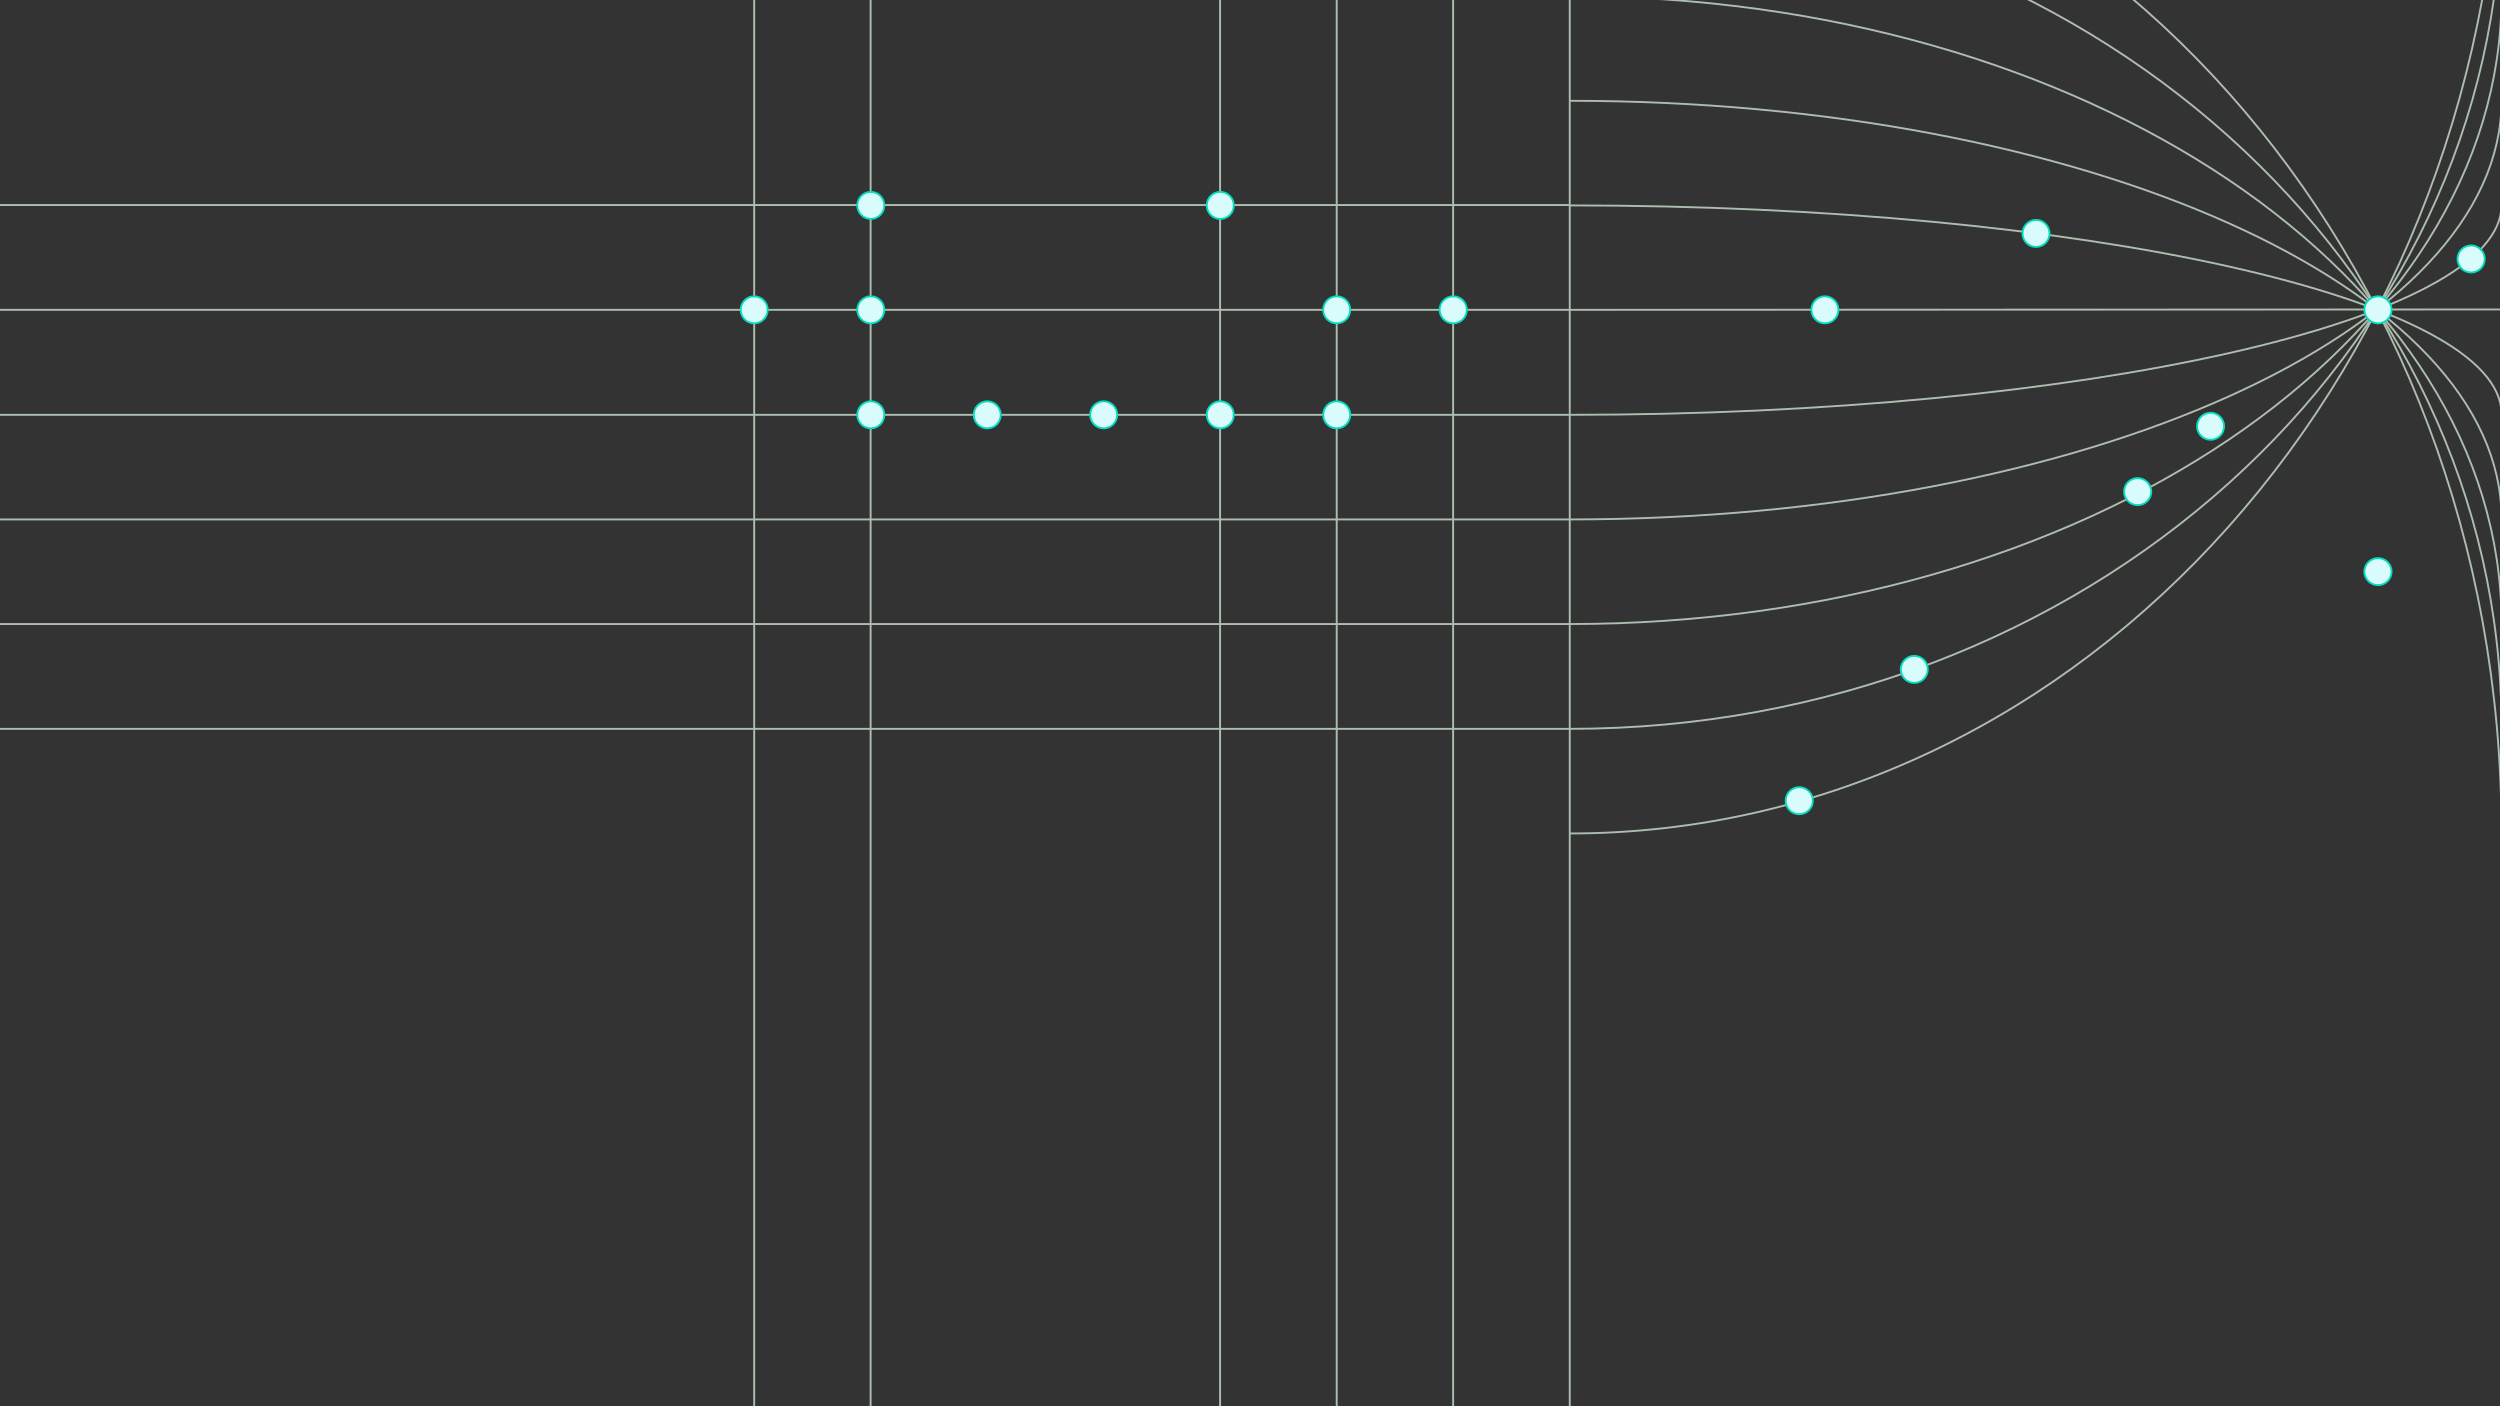 <?xml version="1.0" encoding="UTF-8"?>
<svg id="illustrations" xmlns="http://www.w3.org/2000/svg" xmlns:xlink="http://www.w3.org/1999/xlink" version="1.1" viewBox="0 0 1312 738">
  <rect x="0" y="0" width="1312" height="738" fill="#333333" stroke="none"/>
  <!-- Generator: Adobe Illustrator 29.7.1, SVG Export Plug-In . SVG Version: 2.1.1 Build 8)  -->
  <defs>
    <style>
      .st0, .st1, .st2, .st3, .st4, .st5, .st6, .st7, .st8, .st9, .st10, .st11, .st12, .st13, .st14, .st15, .st16 {
        fill: none;
      }

      .st1 {
        stroke: #003a6d;
      }

      .st1, .st17, .st2, .st16 {
        stroke-miterlimit: 10;
      }

      .st18 {
        fill: #161616;
      }

      .st18, .st19, .st11, .st12, .st13, .st14, .st15, .st20 {
        display: none;
      }

      .st21 {
        fill: url(#linear-gradient2);
      }

      .st22 {
        fill: url(#linear-gradient1);
      }

      .st23 {
        fill: url(#linear-gradient9);
      }

      .st24 {
        fill: url(#linear-gradient3);
      }

      .st25 {
        fill: url(#linear-gradient6);
      }

      .st26 {
        fill: url(#linear-gradient8);
      }

      .st27 {
        fill: url(#linear-gradient7);
      }

      .st28 {
        fill: url(#linear-gradient5);
      }

      .st29 {
        fill: url(#linear-gradient4);
      }

      .st30 {
        fill: url(#linear-gradient11);
      }

      .st31 {
        fill: url(#linear-gradient10);
      }

      .st17 {
        fill: #f6f2ff;
        stroke: #d4bbff;
      }

      .st32 {
        fill: url(#linear-gradient);
      }

      .st33 {
        clip-path: url(#clippath-1);
      }

      .st34 {
        fill: #d9fbfb;
        stroke: #03ddbd;
      }

      .st2 {
        stroke: #adbeaf;
      }

      .st35 {
        fill: #081a1c;
        stroke: #005d5d;
      }

      .st3 {
        stroke: url(#linear-gradient24);
      }

      .st3, .st4, .st5, .st6, .st7, .st8, .st9, .st10, .st11, .st12, .st13, .st14, .st15 {
        stroke-miterlimit: 10;
        stroke-width: 2px;
      }

      .st4 {
        stroke: url(#linear-gradient21);
      }

      .st5 {
        stroke: url(#linear-gradient20);
      }

      .st6 {
        stroke: url(#linear-gradient15);
      }

      .st7 {
        stroke: url(#linear-gradient19);
      }

      .st8 {
        stroke: url(#linear-gradient12);
      }

      .st9 {
        stroke: url(#linear-gradient18);
      }

      .st10 {
        stroke: url(#linear-gradient13);
      }

      .st19 {
        fill: #f4f4f4;
      }

      .st11 {
        stroke: url(#linear-gradient14);
      }

      .st12 {
        stroke: url(#linear-gradient16);
      }

      .st13 {
        stroke: url(#linear-gradient23);
      }

      .st14 {
        stroke: url(#linear-gradient22);
      }

      .st15 {
        stroke: url(#linear-gradient17);
      }

      .st16 {
        stroke: #a6c8ff;
      }

      .st36 {
        clip-path: url(#clippath);
      }

      .st37 {
        fill: #1c0f30;
        stroke: #491d8b;
      }
    </style>
    <clipPath id="clippath">
      <rect class="st0" width="1312" height="738"/>
    </clipPath>
    <clipPath id="clippath-1">
      <rect class="st0" width="1312" height="738"/>
    </clipPath>
    <linearGradient id="linear-gradient" x1="-53.3" y1="83.5" x2="596.6" y2="83.5" gradientUnits="userSpaceOnUse">
      <stop offset="0" stop-color="#e8daff"/>
      <stop offset=".8" stop-color="#bae6ff"/>
      <stop offset="1" stop-color="#f4f4f4"/>
    </linearGradient>
    <linearGradient id="linear-gradient1" x1="-70.7" y1="325.3" x2="431.3" y2="325.3" xlink:href="#linear-gradient"/>
    <linearGradient id="linear-gradient2" x1="439" y1="322" x2="989.1" y2="322" xlink:href="#linear-gradient"/>
    <linearGradient id="linear-gradient3" x1="603.4" y1="322" x2="968.3" y2="322" xlink:href="#linear-gradient"/>
    <linearGradient id="linear-gradient4" x1="937" y1="-258" x2="937" y2="482" xlink:href="#linear-gradient"/>
    <linearGradient id="linear-gradient5" x1="937" y1="-98.3" x2="937" y2="426.3" xlink:href="#linear-gradient"/>
    <linearGradient id="linear-gradient6" x1="-53.3" y1="83.5" x2="596.6" y2="83.5" gradientUnits="userSpaceOnUse">
      <stop offset="0" stop-color="#491d8b"/>
      <stop offset=".8" stop-color="#003a6d"/>
      <stop offset="1" stop-color="#161616"/>
    </linearGradient>
    <linearGradient id="linear-gradient7" x1="-70.7" y1="325.3" x2="431.3" y2="325.3" xlink:href="#linear-gradient6"/>
    <linearGradient id="linear-gradient8" x1="439" y1="322" x2="989.1" y2="322" xlink:href="#linear-gradient6"/>
    <linearGradient id="linear-gradient9" x1="603.4" y1="322" x2="968.3" y2="322" xlink:href="#linear-gradient6"/>
    <linearGradient id="linear-gradient10" x1="937" y1="-258" x2="937" y2="482" xlink:href="#linear-gradient6"/>
    <linearGradient id="linear-gradient11" x1="937" y1="-98.3" x2="937" y2="426.3" xlink:href="#linear-gradient6"/>
    <linearGradient id="linear-gradient12" x1="430.5" y1="1257.1" x2="1139" y2="548.5" gradientTransform="translate(889.5 1039.3) rotate(-45) scale(1 -1)" gradientUnits="userSpaceOnUse">
      <stop offset="0" stop-color="#e8daff"/>
      <stop offset=".8" stop-color="#bae6ff"/>
      <stop offset="1" stop-color="#f4f4f4"/>
    </linearGradient>
    <linearGradient id="linear-gradient13" x1="430" y1="1019" x2="1182" y2="1019" gradientTransform="translate(0 740) scale(1 -1)" xlink:href="#linear-gradient12"/>
    <linearGradient id="linear-gradient14" x1="731.7" y1="1070.8" x2="1233.7" y2="1070.8" gradientTransform="translate(-469.3 -268.6) rotate(45) scale(1 -1)" gradientUnits="userSpaceOnUse">
      <stop offset="0" stop-color="#31135e"/>
      <stop offset=".8" stop-color="#012749"/>
      <stop offset="1" stop-color="#161616"/>
    </linearGradient>
    <linearGradient id="linear-gradient15" x1="378.2" y1="717.2" x2="880.2" y2="717.2" gradientTransform="translate(691.5 974.9) rotate(-45) scale(1 -1)" xlink:href="#linear-gradient12"/>
    <linearGradient id="linear-gradient16" x1="305" y1="894" x2="557" y2="894" gradientTransform="translate(0 740) scale(1 -1)" xlink:href="#linear-gradient14"/>
    <linearGradient id="linear-gradient17" x1="1055" y1="894" x2="1307" y2="894" gradientTransform="translate(0 740) scale(1 -1)" xlink:href="#linear-gradient14"/>
    <linearGradient id="linear-gradient18" x1="430" y1="829" x2="1182" y2="829" gradientTransform="translate(1635 777) rotate(-90) scale(1 -1)" xlink:href="#linear-gradient12"/>
    <linearGradient id="linear-gradient19" x1="430.5" y1="1257.1" x2="1139" y2="548.5" gradientTransform="translate(889.5 1039.3) rotate(-45) scale(1 -1)" xlink:href="#linear-gradient14"/>
    <linearGradient id="linear-gradient20" x1="430" y1="1019" x2="1182" y2="1019" gradientTransform="translate(0 740) scale(1 -1)" xlink:href="#linear-gradient14"/>
    <linearGradient id="linear-gradient21" x1="378.2" y1="717.2" x2="880.2" y2="717.2" gradientTransform="translate(691.5 974.9) rotate(-45) scale(1 -1)" xlink:href="#linear-gradient14"/>
    <linearGradient id="linear-gradient22" x1="305" y1="894" x2="557" y2="894" gradientTransform="translate(0 740) scale(1 -1)" xlink:href="#linear-gradient14"/>
    <linearGradient id="linear-gradient23" x1="1055" y1="894" x2="1307" y2="894" gradientTransform="translate(0 740) scale(1 -1)" xlink:href="#linear-gradient14"/>
    <linearGradient id="linear-gradient24" x1="430" y1="829" x2="1182" y2="829" gradientTransform="translate(1635 777) rotate(-90) scale(1 -1)" xlink:href="#linear-gradient14"/>
  </defs>
  <rect id="g100" class="st18" width="1312" height="738"/>
  <rect id="g10" class="st19" width="1312" height="738"/>
  <g id="data_fabric_-_light">
    <g class="st36">
      <g id="data_fabric_-_light1" data-name="data_fabric_-_light">
        <path class="st2" d="M0,162.6h824"/>
        <path class="st2" d="M0,217.7h823.8"/>
        <path class="st2" d="M0,272.6h823.8"/>
        <path class="st2" d="M0,327.5h823.8"/>
        <path class="st2" d="M0,382.5h823.8"/>
        <path class="st2" d="M395.8,0v738"/>
        <path class="st2" d="M456.9,0v738"/>
        <path class="st2" d="M640.3,0v738"/>
        <path class="st2" d="M701.5,0v738"/>
        <path class="st2" d="M762.6,0v738"/>
        <path class="st2" d="M823.8-112.1v850.1"/>
        <path class="st2" d="M823.8-57c270,0,489,196.5,489,438.9"/>
        <path class="st2" d="M823.8-112.1c270,0,489,245.9,489,548.9"/>
        <path class="st2" d="M823.8-2c270,0,489,147.3,489,329.1"/>
        <path class="st2" d="M823.8,52.9c270,0,489,98.1,489,219.3"/>
        <path class="st2" d="M0,107.6h824"/>
        <path class="st2" d="M823.8,107.8c270,0,489,48.9,489,109.5"/>
        <path class="st2" d="M823.8,162.6l489-.2"/>
        <path class="st2" d="M823.8,217.7c270,0,489-49.5,489-110.1"/>
        <path class="st2" d="M823.8,272.6c270,0,489-98.7,489-219.9"/>
        <path class="st2" d="M823.8,327.5c270,0,489-147.9,489-329.7"/>
        <path class="st2" d="M823.8,437.4c270,0,489-246.2,489-549.3"/>
        <path class="st2" d="M823.8,382.5c270,0,489-197,489-439.5"/>
        <path class="st34" d="M1255.1,162.6c0,3.9-3.2,7.1-7.1,7.1s-7.2-3.2-7.2-7.1,3.2-7.1,7.2-7.1,7.1,3.2,7.1,7.1Z"/>
        <path class="st34" d="M464.1,107.8c0,3.9-3.2,7.1-7.1,7.1s-7.1-3.2-7.1-7.1,3.2-7.1,7.1-7.1,7.1,3.2,7.1,7.1Z"/>
        <path class="st34" d="M647.5,107.8c0,3.9-3.2,7.1-7.1,7.1s-7.1-3.2-7.1-7.1,3.2-7.1,7.1-7.1,7.1,3.2,7.1,7.1Z"/>
        <path class="st34" d="M464.1,162.6c0,3.9-3.2,7.1-7.1,7.1s-7.1-3.2-7.1-7.1,3.2-7.1,7.1-7.1,7.1,3.2,7.1,7.1Z"/>
        <path class="st34" d="M402.9,162.6c0,3.9-3.2,7.1-7.1,7.1s-7.1-3.2-7.1-7.1,3.2-7.1,7.1-7.1,7.1,3.2,7.1,7.1Z"/>
        <path class="st34" d="M708.6,162.6c0,3.9-3.2,7.1-7.1,7.1s-7.1-3.2-7.1-7.1,3.2-7.1,7.1-7.1,7.1,3.2,7.1,7.1Z"/>
        <path class="st34" d="M464.1,217.7c0,3.9-3.2,7.1-7.1,7.1s-7.1-3.2-7.1-7.1,3.2-7.1,7.1-7.1,7.1,3.2,7.1,7.1Z"/>
        <path class="st34" d="M525.2,217.7c0,3.9-3.2,7.1-7.1,7.1s-7.1-3.2-7.1-7.1,3.2-7.1,7.1-7.1,7.1,3.2,7.1,7.1Z"/>
        <path class="st34" d="M586.3,217.7c0,3.9-3.2,7.1-7.1,7.1s-7.1-3.2-7.1-7.1,3.2-7.1,7.1-7.1,7.1,3.2,7.1,7.1Z"/>
        <path class="st34" d="M647.5,217.7c0,3.9-3.2,7.1-7.1,7.1s-7.1-3.2-7.1-7.1,3.2-7.1,7.1-7.1,7.1,3.2,7.1,7.1Z"/>
        <path class="st34" d="M708.6,217.7c0,3.9-3.2,7.1-7.1,7.1s-7.1-3.2-7.1-7.1,3.2-7.1,7.1-7.1,7.1,3.2,7.1,7.1Z"/>
        <path class="st34" d="M769.8,162.6c0,3.9-3.2,7.1-7.1,7.1s-7.2-3.2-7.2-7.1,3.2-7.1,7.2-7.1,7.1,3.2,7.1,7.1Z"/>
        <path class="st34" d="M964.8,162.6c0,3.9-3.2,7.1-7.1,7.1s-7.1-3.2-7.1-7.1,3.2-7.1,7.1-7.1,7.1,3.2,7.1,7.1Z"/>
        <path class="st34" d="M1075.6,122.5c0,3.9-3.2,7.1-7.1,7.1s-7.1-3.2-7.1-7.1,3.2-7.1,7.1-7.1,7.1,3.2,7.1,7.1Z"/>
        <path class="st34" d="M1304,135.9c0,3.9-3.2,7.1-7.2,7.1s-7.1-3.2-7.1-7.1,3.2-7.1,7.1-7.1,7.2,3.2,7.2,7.1Z"/>
        <path class="st34" d="M1167.2,223.7c0,3.9-3.2,7.1-7.1,7.1s-7.1-3.2-7.1-7.1,3.2-7.1,7.1-7.1,7.1,3.2,7.1,7.1Z"/>
        <path class="st34" d="M1129,258c0,3.9-3.2,7.1-7.2,7.1s-7.1-3.2-7.1-7.1,3.2-7.1,7.1-7.1,7.2,3.2,7.2,7.1Z"/>
        <path class="st34" d="M1255.1,300c0,3.9-3.2,7.1-7.1,7.1s-7.2-3.2-7.2-7.1,3.2-7.1,7.2-7.1,7.1,3.2,7.1,7.1Z"/>
        <path class="st34" d="M1011.7,351.3c0,3.9-3.2,7.1-7.1,7.1s-7.1-3.2-7.1-7.1,3.2-7.1,7.1-7.1,7.1,3.2,7.1,7.1Z"/>
        <path class="st34" d="M951.4,420.2c0,3.9-3.2,7.1-7.2,7.1s-7.1-3.2-7.1-7.1,3.2-7.1,7.1-7.1,7.2,3.2,7.2,7.1Z"/>
      </g>
    </g>
  </g>
  <g id="data_fabric_-_dark" class="st20">
    <g class="st33">
      <g id="uuid-68729803-7877-49ad-851c-1f7ba94c3606" data-name="data_fabric_-_light1">
        <g>
          <path class="st1" d="M0,162.6h824"/>
          <path class="st1" d="M0,217.7h823.8"/>
          <path class="st1" d="M0,272.6h823.8"/>
          <path class="st1" d="M0,327.5h823.8"/>
          <path class="st1" d="M0,382.5h823.8"/>
          <path class="st1" d="M395.8,0v738"/>
          <path class="st1" d="M456.9,0v738"/>
          <path class="st1" d="M640.3,0v738"/>
          <path class="st1" d="M701.5,0v738"/>
          <path class="st1" d="M762.6,0v738"/>
          <path class="st1" d="M823.8-112.1v850.1"/>
          <path class="st1" d="M0,107.6h824"/>
        </g>
        <g>
          <path class="st1" d="M1247.4,162.4c-84.6-131.2-242.7-219.4-423.6-219.4"/>
          <path class="st1" d="M1247.4,162.4C1162.8-1.6,1004.8-112.1,823.8-112.1"/>
          <path class="st1" d="M1247.4,162.4C1162.8,64.1,1004.7-2,823.8-2"/>
          <path class="st1" d="M1247.4,162.4c-84.6-65.5-242.8-109.5-423.6-109.5"/>
          <path class="st1" d="M1247.4,162.4c-84.6-32.7-242.8-54.6-423.6-54.6"/>
          <line class="st1" x1="1247.4" y1="162.4" x2="823.8" y2="162.6"/>
          <path class="st1" d="M1247.4,162.4c-84.6,32.9-242.7,55.3-423.6,55.3"/>
          <path class="st1" d="M1247.4,162.4c-84.6,65.7-242.7,110.2-423.6,110.2"/>
          <path class="st1" d="M1247.4,162.4c-84.6,98.5-242.7,165.1-423.6,165.1"/>
          <path class="st1" d="M1247.4,162.4c-84.3,163.6-242.7,275-423.6,275"/>
          <path class="st1" d="M1247.4,162.4c-84.3,130.8-242.8,220.1-423.6,220.1"/>
        </g>
        <path class="st35" d="M1254.4,162.5c0,3.9-3.2,7.1-7.1,7.1s-7.1-3.2-7.1-7.1,3.2-7.1,7.1-7.1,7.1,3.2,7.1,7.1Z"/>
        <path class="st35" d="M464.1,107.8c0,3.9-3.2,7.1-7.1,7.1s-7.1-3.2-7.1-7.1,3.2-7.1,7.1-7.1,7.1,3.2,7.1,7.1Z"/>
        <path class="st35" d="M647.5,107.8c0,3.9-3.2,7.1-7.1,7.1s-7.1-3.2-7.1-7.1,3.2-7.1,7.1-7.1,7.1,3.2,7.1,7.1Z"/>
        <path class="st35" d="M464.1,162.6c0,3.9-3.2,7.1-7.1,7.1s-7.1-3.2-7.1-7.1,3.2-7.1,7.1-7.1,7.1,3.2,7.1,7.1Z"/>
        <path class="st35" d="M402.9,162.6c0,3.9-3.2,7.1-7.1,7.1s-7.1-3.2-7.1-7.1,3.2-7.1,7.1-7.1,7.1,3.2,7.1,7.1Z"/>
        <path class="st35" d="M708.6,162.6c0,3.9-3.2,7.1-7.1,7.1s-7.1-3.2-7.1-7.1,3.2-7.1,7.1-7.1,7.1,3.2,7.1,7.1Z"/>
        <path class="st35" d="M464.1,217.7c0,3.9-3.2,7.1-7.1,7.1s-7.1-3.2-7.1-7.1,3.2-7.1,7.1-7.1,7.1,3.2,7.1,7.1Z"/>
        <path class="st35" d="M525.2,217.7c0,3.9-3.2,7.1-7.1,7.1s-7.1-3.2-7.1-7.1,3.2-7.1,7.1-7.1,7.1,3.2,7.1,7.1Z"/>
        <path class="st35" d="M586.3,217.7c0,3.9-3.2,7.1-7.1,7.1s-7.1-3.2-7.1-7.1,3.2-7.1,7.1-7.1,7.1,3.2,7.1,7.1Z"/>
        <path class="st35" d="M647.5,217.7c0,3.9-3.2,7.1-7.1,7.1s-7.1-3.2-7.1-7.1,3.2-7.1,7.1-7.1,7.1,3.2,7.1,7.1Z"/>
        <path class="st35" d="M708.6,217.7c0,3.9-3.2,7.1-7.1,7.1s-7.1-3.2-7.1-7.1,3.2-7.1,7.1-7.1,7.1,3.2,7.1,7.1Z"/>
        <path class="st35" d="M769.8,162.6c0,3.9-3.2,7.1-7.1,7.1s-7.2-3.2-7.2-7.1,3.2-7.1,7.2-7.1,7.1,3.2,7.1,7.1Z"/>
        <path class="st35" d="M964.8,162.6c0,3.9-3.2,7.1-7.1,7.1s-7.1-3.2-7.1-7.1,3.2-7.1,7.1-7.1,7.1,3.2,7.1,7.1Z"/>
        <path class="st35" d="M1075.6,122.5c0,3.9-3.2,7.1-7.1,7.1s-7.1-3.2-7.1-7.1,3.2-7.1,7.1-7.1,7.1,3.2,7.1,7.1Z"/>
        <path class="st35" d="M1167.2,223.7c0,3.9-3.2,7.1-7.1,7.1s-7.1-3.2-7.1-7.1,3.2-7.1,7.1-7.1,7.1,3.2,7.1,7.1Z"/>
        <path class="st35" d="M1129,258c0,3.9-3.2,7.1-7.2,7.1s-7.1-3.2-7.1-7.1,3.2-7.1,7.1-7.1,7.2,3.2,7.2,7.1Z"/>
        <path class="st35" d="M951.4,420.2c0,3.9-3.2,7.1-7.2,7.1s-7.1-3.2-7.1-7.1,3.2-7.1,7.1-7.1,7.2,3.2,7.2,7.1Z"/>
      </g>
    </g>
  </g>
  <g id="wxbia_-_light__x28_outlined_x29_" class="st20">
    <rect class="st32" y="82.5" width="607.1" height="2"/>
    <rect class="st22" y="324.3" width="439.9" height="2"/>
    <path class="st21" d="M690,573c-67,0-130.1-26.1-177.5-73.5-47.4-47.4-73.5-110.4-73.5-177.5s26.1-130.1,73.5-177.5,110.4-73.5,177.5-73.5,130.1,26.1,177.5,73.5c47.4,47.4,73.5,110.4,73.5,177.5s-26.1,130.1-73.5,177.5c-47.4,47.4-110.4,73.5-177.5,73.5ZM690,73c-66.5,0-129,25.9-176.1,72.9-47,47-72.9,109.6-72.9,176.1s25.9,129,72.9,176.1c47,47,109.6,72.9,176.1,72.9s129-25.9,176.1-72.9c47-47,72.9-109.6,72.9-176.1s-25.9-129-72.9-176.1c-47-47-109.6-72.9-176.1-72.9Z"/>
    <path class="st24" d="M773,489c-92.1,0-167-74.9-167-167s74.9-167,167-167,167,74.9,167,167-74.9,167-167,167ZM773,157c-91,0-165,74-165,165s74,165,165,165,165-74,165-165-74-165-165-165Z"/>
    <path class="st29" d="M937,404c-88.4,0-171.5-34.4-234.1-96.9-62.5-62.5-96.9-145.6-96.9-234.1s34.4-171.5,96.9-234.1c62.5-62.5,145.6-96.9,234.1-96.9s171.5,34.4,234.1,96.9c62.5,62.5,96.9,145.6,96.9,234.1s-34.4,171.5-96.9,234.1c-62.5,62.5-145.6,96.9-234.1,96.9ZM937-256c-87.9,0-170.5,34.2-232.6,96.4s-96.4,144.8-96.4,232.6,34.2,170.5,96.4,232.6,144.8,96.4,232.6,96.4,170.5-34.2,232.6-96.4c62.1-62.1,96.4-144.8,96.4-232.6s-34.2-170.5-96.4-232.6c-62.1-62.1-144.8-96.4-232.6-96.4Z"/>
    <path class="st28" d="M937,403c-67,0-130.1-26.1-177.5-73.5-47.4-47.4-73.5-110.4-73.5-177.5s26.1-130.1,73.5-177.5c47.4-47.4,110.4-73.5,177.5-73.5s130.1,26.1,177.5,73.5c47.4,47.4,73.5,110.4,73.5,177.5s-26.1,130.1-73.5,177.5c-47.4,47.4-110.4,73.5-177.5,73.5ZM937-97c-66.5,0-129,25.9-176.1,72.9-47,47-72.9,109.6-72.9,176.1s25.9,129,72.9,176.1c47,47,109.6,72.9,176.1,72.9s129-25.9,176.1-72.9c47-47,72.9-109.6,72.9-176.1s-25.9-129-72.9-176.1c-47-47-109.6-72.9-176.1-72.9Z"/>
  </g>
  <g id="wxbia_-_dark__x28_outlined_x29_" class="st20">
    <rect class="st25" y="82.5" width="607.1" height="2"/>
    <rect class="st27" y="324.3" width="439.9" height="2"/>
    <path class="st26" d="M690,573c-67,0-130.1-26.1-177.5-73.5-47.4-47.4-73.5-110.4-73.5-177.5s26.1-130.1,73.5-177.5,110.4-73.5,177.5-73.5,130.1,26.1,177.5,73.5c47.4,47.4,73.5,110.4,73.5,177.5s-26.1,130.1-73.5,177.5c-47.4,47.4-110.4,73.5-177.5,73.5ZM690,73c-66.5,0-129,25.9-176.1,72.9-47,47-72.9,109.6-72.9,176.1s25.9,129,72.9,176.1c47,47,109.6,72.9,176.1,72.9s129-25.9,176.1-72.9c47-47,72.9-109.6,72.9-176.1s-25.9-129-72.9-176.1c-47-47-109.6-72.9-176.1-72.9Z"/>
    <path class="st23" d="M773,489c-92.1,0-167-74.9-167-167s74.9-167,167-167,167,74.9,167,167-74.9,167-167,167ZM773,157c-91,0-165,74-165,165s74,165,165,165,165-74,165-165-74-165-165-165Z"/>
    <path class="st31" d="M937,404c-88.4,0-171.5-34.4-234.1-96.9-62.5-62.5-96.9-145.6-96.9-234.1s34.4-171.5,96.9-234.1c62.5-62.5,145.6-96.9,234.1-96.9s171.5,34.4,234.1,96.9c62.5,62.5,96.9,145.6,96.9,234.1s-34.4,171.5-96.9,234.1c-62.5,62.5-145.6,96.9-234.1,96.9ZM937-256c-87.9,0-170.5,34.2-232.6,96.4s-96.4,144.8-96.4,232.6,34.2,170.5,96.4,232.6,144.8,96.4,232.6,96.4,170.5-34.2,232.6-96.4c62.1-62.1,96.4-144.8,96.4-232.6s-34.2-170.5-96.4-232.6c-62.1-62.1-144.8-96.4-232.6-96.4Z"/>
    <path class="st30" d="M937,403c-67,0-130.1-26.1-177.5-73.5-47.4-47.4-73.5-110.4-73.5-177.5s26.1-130.1,73.5-177.5c47.4-47.4,110.4-73.5,177.5-73.5s130.1,26.1,177.5,73.5c47.4,47.4,73.5,110.4,73.5,177.5s-26.1,130.1-73.5,177.5c-47.4,47.4-110.4,73.5-177.5,73.5ZM937-97c-66.5,0-129,25.9-176.1,72.9-47,47-72.9,109.6-72.9,176.1s25.9,129,72.9,176.1c47,47,109.6,72.9,176.1,72.9s129-25.9,176.1-72.9c47-47,72.9-109.6,72.9-176.1s-25.9-129-72.9-176.1c-47-47-109.6-72.9-176.1-72.9Z"/>
  </g>
  <g id="watsonx.data_-_light" class="st20">
    <path class="st16" d="M843.1.4v737.6"/>
    <path class="st16" d="M780.1.4v737.6"/>
    <path class="st16" d="M717.2.4v737.6"/>
    <path class="st16" d="M654.2.4v737.6"/>
    <path class="st16" d="M717.2,62.8H0"/>
    <path class="st16" d="M717.3,311.7H0"/>
    <path class="st16" d="M843.1,62.8h-63.2"/>
    <path class="st16" d="M843.1,125.8H0"/>
    <path class="st16" d="M843.1,188.7H0"/>
    <path class="st16" d="M843.1,251.6H0"/>
    <path class="st17" d="M677.7,94.3c0,4.4,3.5,8,8,8s8-3.6,8-8-3.5-8-8-8-8,3.6-8,8Z"/>
    <path class="st17" d="M677.7,157.2c0,4.4,3.5,8,8,8s8-3.6,8-8-3.5-8-8-8-8,3.6-8,8Z"/>
    <path class="st17" d="M677.7,220.1c0,4.4,3.5,8.1,8,8.1s8-3.6,8-8.1-3.5-7.9-8-7.9-8,3.6-8,7.9Z"/>
    <path class="st17" d="M878.1,153.7c-5,0-9,4-9,9s4.1,9,9,9,9-4,9-9-4.1-9-9-9Z"/>
    <path class="st17" d="M913.1,118.7c-5,0-9,4-9,9s4.1,9,9,9,9-4,9-9-4.1-9-9-9Z"/>
    <path class="st17" d="M948.1,83.7c-5,0-9,4-9,9s4.1,9,9,9,9-4,9-9-4.1-9-9-9Z"/>
    <path class="st17" d="M981.1,48.7c-5,0-9,4-9,9s4.1,9,9,9,9-4,9-9-4.1-9-9-9Z"/>
    <path class="st17" d="M1018.1,13.7c-5,0-9,4-9,9s4.1,9,9,9,9-4,9-9-4.1-9-9-9Z"/>
    <circle id="circle" class="st16" cx="878.1" cy="188.7" r="35"/>
    <circle id="circle1" class="st16" cx="913.1" cy="188.7" r="70"/>
    <circle id="circle2" class="st16" cx="948.1" cy="188.7" r="105"/>
    <circle id="circle3" class="st16" cx="983.1" cy="188.7" r="140"/>
    <circle id="circle4" class="st16" cx="1018.1" cy="188.7" r="175"/>
  </g>
  <g id="watsonx.data_-_dark" class="st20">
    <path class="st1" d="M843.1.4v737.6"/>
    <path class="st1" d="M780.1.4v737.6"/>
    <path class="st1" d="M717.2.4v737.6"/>
    <path class="st1" d="M654.2.4v737.6"/>
    <path class="st1" d="M717.2,62.8H0"/>
    <path class="st1" d="M717.3,311.7H0"/>
    <path class="st1" d="M843.1,62.8h-63.2"/>
    <path class="st1" d="M843.1,125.8H0"/>
    <path class="st1" d="M843.1,188.7H0"/>
    <path class="st1" d="M843.1,251.6H0"/>
    <path class="st37" d="M677.7,94.3c0,4.4,3.5,8,8,8s8-3.6,8-8-3.5-8-8-8-8,3.6-8,8Z"/>
    <path class="st37" d="M677.7,157.2c0,4.4,3.5,8,8,8s8-3.6,8-8-3.5-8-8-8-8,3.6-8,8Z"/>
    <path class="st37" d="M677.7,220.1c0,4.4,3.5,8.1,8,8.1s8-3.6,8-8.1-3.5-7.9-8-7.9-8,3.6-8,7.9Z"/>
    <path class="st37" d="M878.1,153.7c-5,0-9,4-9,9s4.1,9,9,9,9-4,9-9-4.1-9-9-9Z"/>
    <path class="st37" d="M913.1,118.7c-5,0-9,4-9,9s4.1,9,9,9,9-4,9-9-4.1-9-9-9Z"/>
    <path class="st37" d="M948.1,83.7c-5,0-9,4-9,9s4.1,9,9,9,9-4,9-9-4.1-9-9-9Z"/>
    <path class="st37" d="M981.1,48.7c-5,0-9,4-9,9s4.1,9,9,9,9-4,9-9-4.1-9-9-9Z"/>
    <path class="st37" d="M1018.1,13.7c-5,0-9,4-9,9s4.1,9,9,9,9-4,9-9-4.1-9-9-9Z"/>
    <circle id="circle5" data-name="circle" class="st1" cx="878.1" cy="188.7" r="35"/>
    <circle id="circle11" data-name="circle1" class="st1" cx="913.1" cy="188.7" r="70"/>
    <circle id="circle21" data-name="circle2" class="st1" cx="948.1" cy="188.7" r="105"/>
    <circle id="circle31" data-name="circle3" class="st1" cx="983.1" cy="188.7" r="140"/>
    <circle id="circle41" data-name="circle4" class="st1" cx="1018.1" cy="188.7" r="175"/>
  </g>
  <g id="watsonx_a_-_light" class="st20">
    <g id="Layer_1">
      <circle class="st8" cx="806" cy="-154" r="500"/>
      <circle class="st10" cx="806" cy="-279" r="375"/>
      <circle class="st11" cx="982.8" cy="-330.8" r="250" transform="translate(521.8 598.1) rotate(-45)"/>
      <circle class="st6" cx="629.2" cy="22.8" r="250"/>
      <circle class="st12" cx="431" cy="-154" r="125"/>
      <circle class="st15" cx="1181" cy="-154" r="125"/>
      <circle class="st9" cx="806" cy="-29" r="375" transform="translate(256.6 561.4) rotate(-45)"/>
    </g>
  </g>
  <g id="watsonx_a_-_dark" class="st20">
    <g id="Layer_11" data-name="Layer_1">
      <circle class="st7" cx="806" cy="-154" r="500"/>
      <circle class="st5" cx="806" cy="-279" r="375"/>
      <circle class="st11" cx="982.8" cy="-330.8" r="250" transform="translate(521.8 598.1) rotate(-45)"/>
      <circle class="st4" cx="629.2" cy="22.8" r="250"/>
      <circle class="st14" cx="431" cy="-154" r="125"/>
      <circle class="st13" cx="1181" cy="-154" r="125"/>
      <circle class="st3" cx="806" cy="-29" r="375" transform="translate(256.6 561.4) rotate(-45)"/>
    </g>
  </g>
</svg>